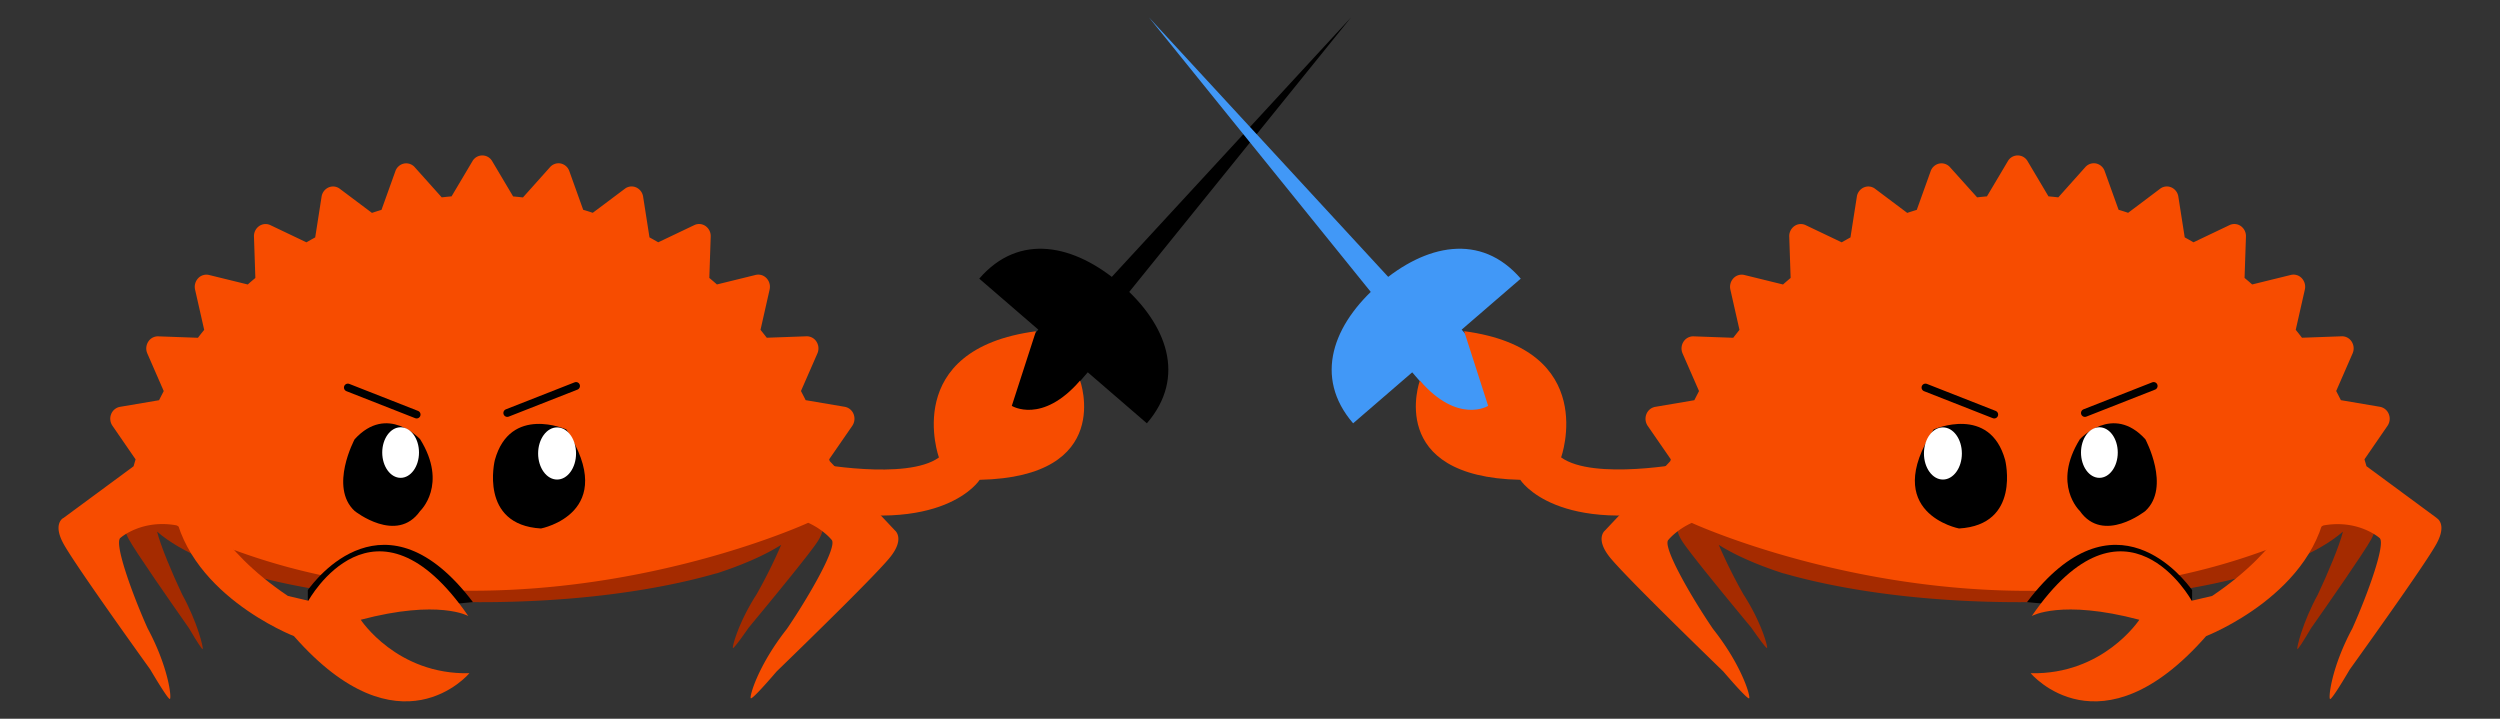 <svg xmlns="http://www.w3.org/2000/svg" id="Layer_1" data-name="Layer 1" viewBox="0 0 1600 460"><rect x="0" y="0" width="1600" height="460" fill="#333333" stroke="none"/><defs><style>.cls-1{fill:#a52b00}.cls-2{fill:#f74c00}.cls-3{fill:#fff}.cls-4{fill:none;stroke:#000;stroke-linecap:round;stroke-linejoin:round;stroke-width:5px}.cls-5{fill:#4198f7}</style></defs><title>Ferris fencing</title><path d="M626.72,178.33c25.57-29.62,60.93-22.05,90.55,3.52S759.53,241.3,734,270.92"/><rect width="41.81" height="73.82" x="649.58" y="199.12" rx="19.19" ry="19.19" transform="translate(317.24 -380.79) rotate(40.81)"/><polygon points="698.51 191.34 864.67 11.13 710.62 201.79 698.51 191.34"/><g id="Layer-1"><path d="M307.55,250.62c-66.89,0-126.91,9.21-167.2,23.71v87.35c40.29,14.5,100.31,23.71,167.2,23.71,58.44,0,111.26-7,151-18.48V367c16.32-5.31,30.66-11.48,41.41-18.29a328.27,328.27,0,0,1-15.76,31.68c-11.52,17.86-15.66,33.51-15.12,34.3.34.49,4.28-4.64,10.08-13,13.49-16.26,39.07-47.31,44.18-55.24,5.78-9,2.51-13.26,2.51-13.26l-4.07-7.3a24.37,24.37,0,0,0,1.89-9.15c0-19.66-25.34-37.44-65.12-50.24v2.59c-39.78-11.45-92.6-18.48-151-18.48" class="cls-1"/><path d="M80.24,331.63s-2.84,4.27,2.21,13.51c4.45,8.15,26.75,40.16,38.52,56.93,5,8.57,8.48,13.86,8.78,13.36.47-.79-3.17-16.76-13.22-35.11-6.12-12.83-13.79-31.08-16-40.1,7.62,6.66,18.27,12.84,31.41,18.38V273C103.76,284.9,87,299.72,87,315.81c0,.55,0,1.08.06,1.62l-6.85,14.2" class="cls-1"/><path d="M40.46,331.55s-6.75,3.52,0,16.12c5.95,11.1,38.49,56.82,55.7,80.8,7,11.84,11.86,19.28,12.58,18.85,1.14-.68-.83-20.18-14.27-45.19-9.88-22-21.9-55.27-17.26-58,0,0,13.46-11.9,35.69-7.92,194.58,95.13,404.35-1.63,404.35-1.63.38-.29-.36.29,0,0,9.94,4.52,14.89,10.81,14.89,10.81,4.36,3.73-14.21,36.08-28.53,57.11C485.05,426,479.46,446,480.52,446.89c.68.58,7.14-6.22,16.56-17.2,22.32-21.63,64.57-62.91,72.81-73.33,9.32-11.81,2.92-16.83,2.92-16.83L531,295.1c-.12-.38-.22-.76-.34-1.14l14.8-21.43a8.07,8.07,0,0,0,.84-7.5,7.5,7.5,0,0,0-5.68-4.68l-25-4.24c-1-2-2-3.93-3-5.86l10.52-24.06a8,8,0,0,0-.59-7.52,7.36,7.36,0,0,0-6.43-3.44l-25.39.92q-2-2.57-4-5.07l5.83-25.79a8,8,0,0,0-2-7.26,7.25,7.25,0,0,0-7-2.06l-24.72,6.08q-2.42-2.13-4.87-4.18l.88-26.48a7.82,7.82,0,0,0-3.29-6.71,7.13,7.13,0,0,0-7.21-.61l-23.07,11q-2.79-1.6-5.61-3.15l-4.08-26.08a7.7,7.7,0,0,0-4.49-5.91,7.13,7.13,0,0,0-7.19.87L379.36,136.2c-2-.67-4.06-1.32-6.12-1.94l-8.87-24.73a7.5,7.5,0,0,0-5.51-4.9A7.29,7.29,0,0,0,352,107l-17.31,19.36c-2.09-.24-4.19-.46-6.29-.64L315,103.15a7.27,7.27,0,0,0-12.63,0L289,125.67c-2.1.18-4.19.4-6.29.64L265.42,107a7.28,7.28,0,0,0-6.88-2.32,7.49,7.49,0,0,0-5.51,4.9l-8.87,24.73c-2.06.62-4.09,1.26-6.11,1.94l-20.57-15.43a7.13,7.13,0,0,0-7.18-.87,7.68,7.68,0,0,0-4.49,5.91l-4.08,26.08c-1.89,1-3.75,2.08-5.61,3.15l-23.07-11a7.16,7.16,0,0,0-7.21.61,7.85,7.85,0,0,0-3.3,6.71l.89,26.48c-1.64,1.37-3.27,2.76-4.87,4.18L133.84,176a7.23,7.23,0,0,0-7,2.06,8,8,0,0,0-2,7.26l5.84,25.79c-1.37,1.67-2.7,3.36-4,5.07l-25.38-.92a7.28,7.28,0,0,0-6.43,3.44,8,8,0,0,0-.58,7.52l10.5,24.06c-1,1.93-2,3.88-3,5.86l-25,4.24A7.52,7.52,0,0,0,71.15,265a8,8,0,0,0,.83,7.5L86.77,294c-.43,1.46-.86,2.94-1.28,4.41l-45,33.18" class="cls-2"/><path d="M197,392.84V377.67c4.78-6.59,49.64-66.24,105.69,7.7l-68.67,6.38s.42.4,1.23,1.09Z"/><path d="M516.38,324.2C603.93,343.81,627,307.08,627,307.08c86.56-1.87,64.26-63.51,64.26-63.51-24.41,28.19-43.71,16.19-43.71,16.19L663,212c-87,11.55-62.09,80.79-62.09,80.79-20.74,15-80.45,3.5-80.45,3.5Z" class="cls-2"/><path d="M268.9,281.12c18,29.07,0,45.91,0,45.91-15,21.42-41.93,0-41.93,0-16.47-15.31,0-45.91,0-45.91,21-23,41.93,0,41.93,0"/><path d="M244.63,289.63c0-8.94,5.27-16.18,11.77-16.18s11.76,7.24,11.76,16.18-5.27,16.19-11.76,16.19-11.77-7.25-11.77-16.19" class="cls-3"/><path d="M362.46,274.85c34.53,53.6-16.24,63.38-16.24,63.38-39.81-2.34-29.53-43.76-29.53-43.76,9.81-35.54,45.77-19.62,45.77-19.62"/><path d="M344.4,290.22c0-9.22,5.44-16.69,12.14-16.69s12.13,7.47,12.13,16.69-5.43,16.69-12.13,16.69-12.14-7.47-12.14-16.69" class="cls-3"/><path d="M110.67,320.06c5.81,59.36,77.45,87.06,77.45,87.06,67.76,77.17,112.29,23.74,112.29,23.74-46.47,1.09-69.54-34.22-69.54-34.22,50.15-13.26,68.85-2.37,68.85-2.37-60-87.06-102.38-9.8-102.38-9.8l-13.09-3.07C137.55,350,130,320.06,130,320.06Z" class="cls-2"/></g><line x1="324.66" x2="368.67" y1="264.31" y2="247.02" class="cls-4"/><line x1="266.64" x2="222.63" y1="265.31" y2="248.02" class="cls-4"/><path d="M973.28,178.33c-25.57-29.62-60.93-22.05-90.55,3.52S840.47,241.3,866,270.92" class="cls-5"/><rect width="41.81" height="73.82" x="908.61" y="199.12" class="cls-5" rx="19.19" ry="19.19" transform="translate(1787.33 -192.75) rotate(139.19)"/><polygon points="889.38 201.79 735.33 11.13 901.49 191.34 889.38 201.79" class="cls-5"/><g id="Layer-1-2" data-name="Layer-1"><path d="M1292.45,250.62c-58.44,0-111.26,7-151,18.48v-2.59c-39.78,12.8-65.12,30.58-65.12,50.24a24.37,24.37,0,0,0,1.89,9.15l-4.07,7.3s-3.27,4.26,2.51,13.26c5.11,7.93,30.69,39,44.18,55.24,5.8,8.34,9.74,13.47,10.08,13,.54-.79-3.6-16.44-15.12-34.3A328.27,328.27,0,0,1,1100,348.7c10.75,6.81,25.09,13,41.41,18.29v-.08c39.78,11.45,92.6,18.48,151,18.48,66.89,0,126.91-9.21,167.2-23.71V274.33c-40.29-14.5-100.31-23.71-167.2-23.71" class="cls-1"/><path d="M1519.76,331.63l-6.85-14.2c0-.54.06-1.07.06-1.62,0-16.09-16.73-30.91-44.88-42.79V358.6c13.14-5.54,23.79-11.72,31.41-18.38-2.24,9-9.91,27.27-16,40.1-10,18.35-13.69,34.32-13.22,35.11.3.5,3.73-4.79,8.78-13.36,11.77-16.77,34.07-48.78,38.52-56.93,5-9.24,2.21-13.51,2.21-13.51" class="cls-1"/><path d="M1559.54,331.55l-45-33.18c-.42-1.47-.85-2.95-1.28-4.41L1528,272.53a8,8,0,0,0,.83-7.5,7.52,7.52,0,0,0-5.67-4.68l-25-4.24c-1-2-2-3.93-3-5.86l10.5-24.06a8,8,0,0,0-.58-7.52,7.28,7.28,0,0,0-6.43-3.44l-25.38.92c-1.32-1.71-2.65-3.4-4-5.07l5.84-25.79a8,8,0,0,0-2-7.26,7.23,7.23,0,0,0-7-2.06l-24.72,6.08c-1.6-1.42-3.23-2.81-4.87-4.18l.89-26.48a7.85,7.85,0,0,0-3.3-6.71,7.16,7.16,0,0,0-7.21-.61l-23.07,11c-1.86-1.07-3.72-2.12-5.61-3.15l-4.08-26.08a7.68,7.68,0,0,0-4.49-5.91,7.13,7.13,0,0,0-7.18.87L1362,136.2c-2-.68-4-1.32-6.11-1.94L1347,109.53a7.49,7.49,0,0,0-5.51-4.9,7.28,7.28,0,0,0-6.88,2.32l-17.3,19.36c-2.1-.24-4.19-.46-6.29-.64l-13.37-22.52a7.27,7.27,0,0,0-12.63,0l-13.37,22.52c-2.1.18-4.2.4-6.29.64L1248,107a7.29,7.29,0,0,0-6.88-2.32,7.5,7.5,0,0,0-5.51,4.9l-8.87,24.73c-2.06.62-4.09,1.27-6.12,1.94l-20.56-15.43a7.13,7.13,0,0,0-7.19-.87,7.7,7.7,0,0,0-4.49,5.91l-4.08,26.08q-2.82,1.55-5.61,3.15l-23.07-11a7.13,7.13,0,0,0-7.21.61,7.82,7.82,0,0,0-3.29,6.71l.88,26.48q-2.46,2.06-4.87,4.18L1116.43,176a7.25,7.25,0,0,0-7,2.06,8,8,0,0,0-2,7.26l5.83,25.79q-2,2.5-4,5.07l-25.39-.92a7.36,7.36,0,0,0-6.43,3.44,8,8,0,0,0-.59,7.52l10.52,24.06c-1,1.93-2,3.88-3,5.86l-25,4.24a7.5,7.5,0,0,0-5.68,4.68,8.07,8.07,0,0,0,.84,7.5l14.8,21.43c-.12.38-.22.76-.34,1.14l-41.83,44.43s-6.4,5,2.92,16.83c8.24,10.42,50.49,51.7,72.81,73.33,9.42,11,15.88,17.78,16.56,17.2,1.06-.94-4.53-20.92-23.09-44.36-14.32-21-32.89-53.38-28.53-57.11,0,0,5-6.29,14.89-10.81.36.29-.38-.29,0,0,0,0,209.77,96.76,404.35,1.63,22.23-4,35.69,7.92,35.69,7.92,4.64,2.7-7.38,36-17.26,58-13.44,25-15.41,44.51-14.27,45.19.72.43,5.61-7,12.58-18.85,17.21-24,49.75-69.7,55.7-80.8,6.75-12.6,0-16.12,0-16.12" class="cls-2"/><path d="M1364.71,392.84c.81-.69,1.23-1.09,1.23-1.09l-68.67-6.38c56-73.94,100.91-14.29,105.69-7.7v15.17Z"/><path d="M1079.57,296.24s-59.71,11.5-80.45-3.5c0,0,24.91-69.24-62.09-80.79l15.39,47.81s-19.3,12-43.71-16.19c0,0-22.3,61.64,64.26,63.51,0,0,23.1,36.73,110.65,17.12Z" class="cls-2"/><path d="M1331.1,281.12s21-23,41.93,0c0,0,16.47,30.6,0,45.91,0,0-27,21.42-41.93,0,0,0-18-16.84,0-45.91"/><path d="M1355.37,289.63c0,8.94-5.27,16.19-11.77,16.19s-11.76-7.25-11.76-16.19,5.27-16.18,11.76-16.18,11.77,7.24,11.77,16.18" class="cls-3"/><path d="M1237.54,274.85s36-15.92,45.77,19.62c0,0,10.28,41.42-29.53,43.76,0,0-50.77-9.78-16.24-63.38"/><path d="M1255.6,290.22c0,9.22-5.44,16.69-12.14,16.69s-12.13-7.47-12.13-16.69,5.43-16.69,12.13-16.69,12.14,7.47,12.14,16.69" class="cls-3"/><path d="M1470,320.06s-7.51,29.91-54.21,61.34l-13.09,3.07s-42.36-77.26-102.38,9.8c0,0,18.7-10.89,68.85,2.37,0,0-23.07,35.31-69.54,34.22,0,0,44.53,53.43,112.29-23.74,0,0,71.64-27.7,77.45-87.06Z" class="cls-2"/></g><line x1="1334.34" x2="1378.35" y1="264.31" y2="247.02" class="cls-4"/><line x1="1276.31" x2="1232.3" y1="265.31" y2="248.02" class="cls-4"/></svg>